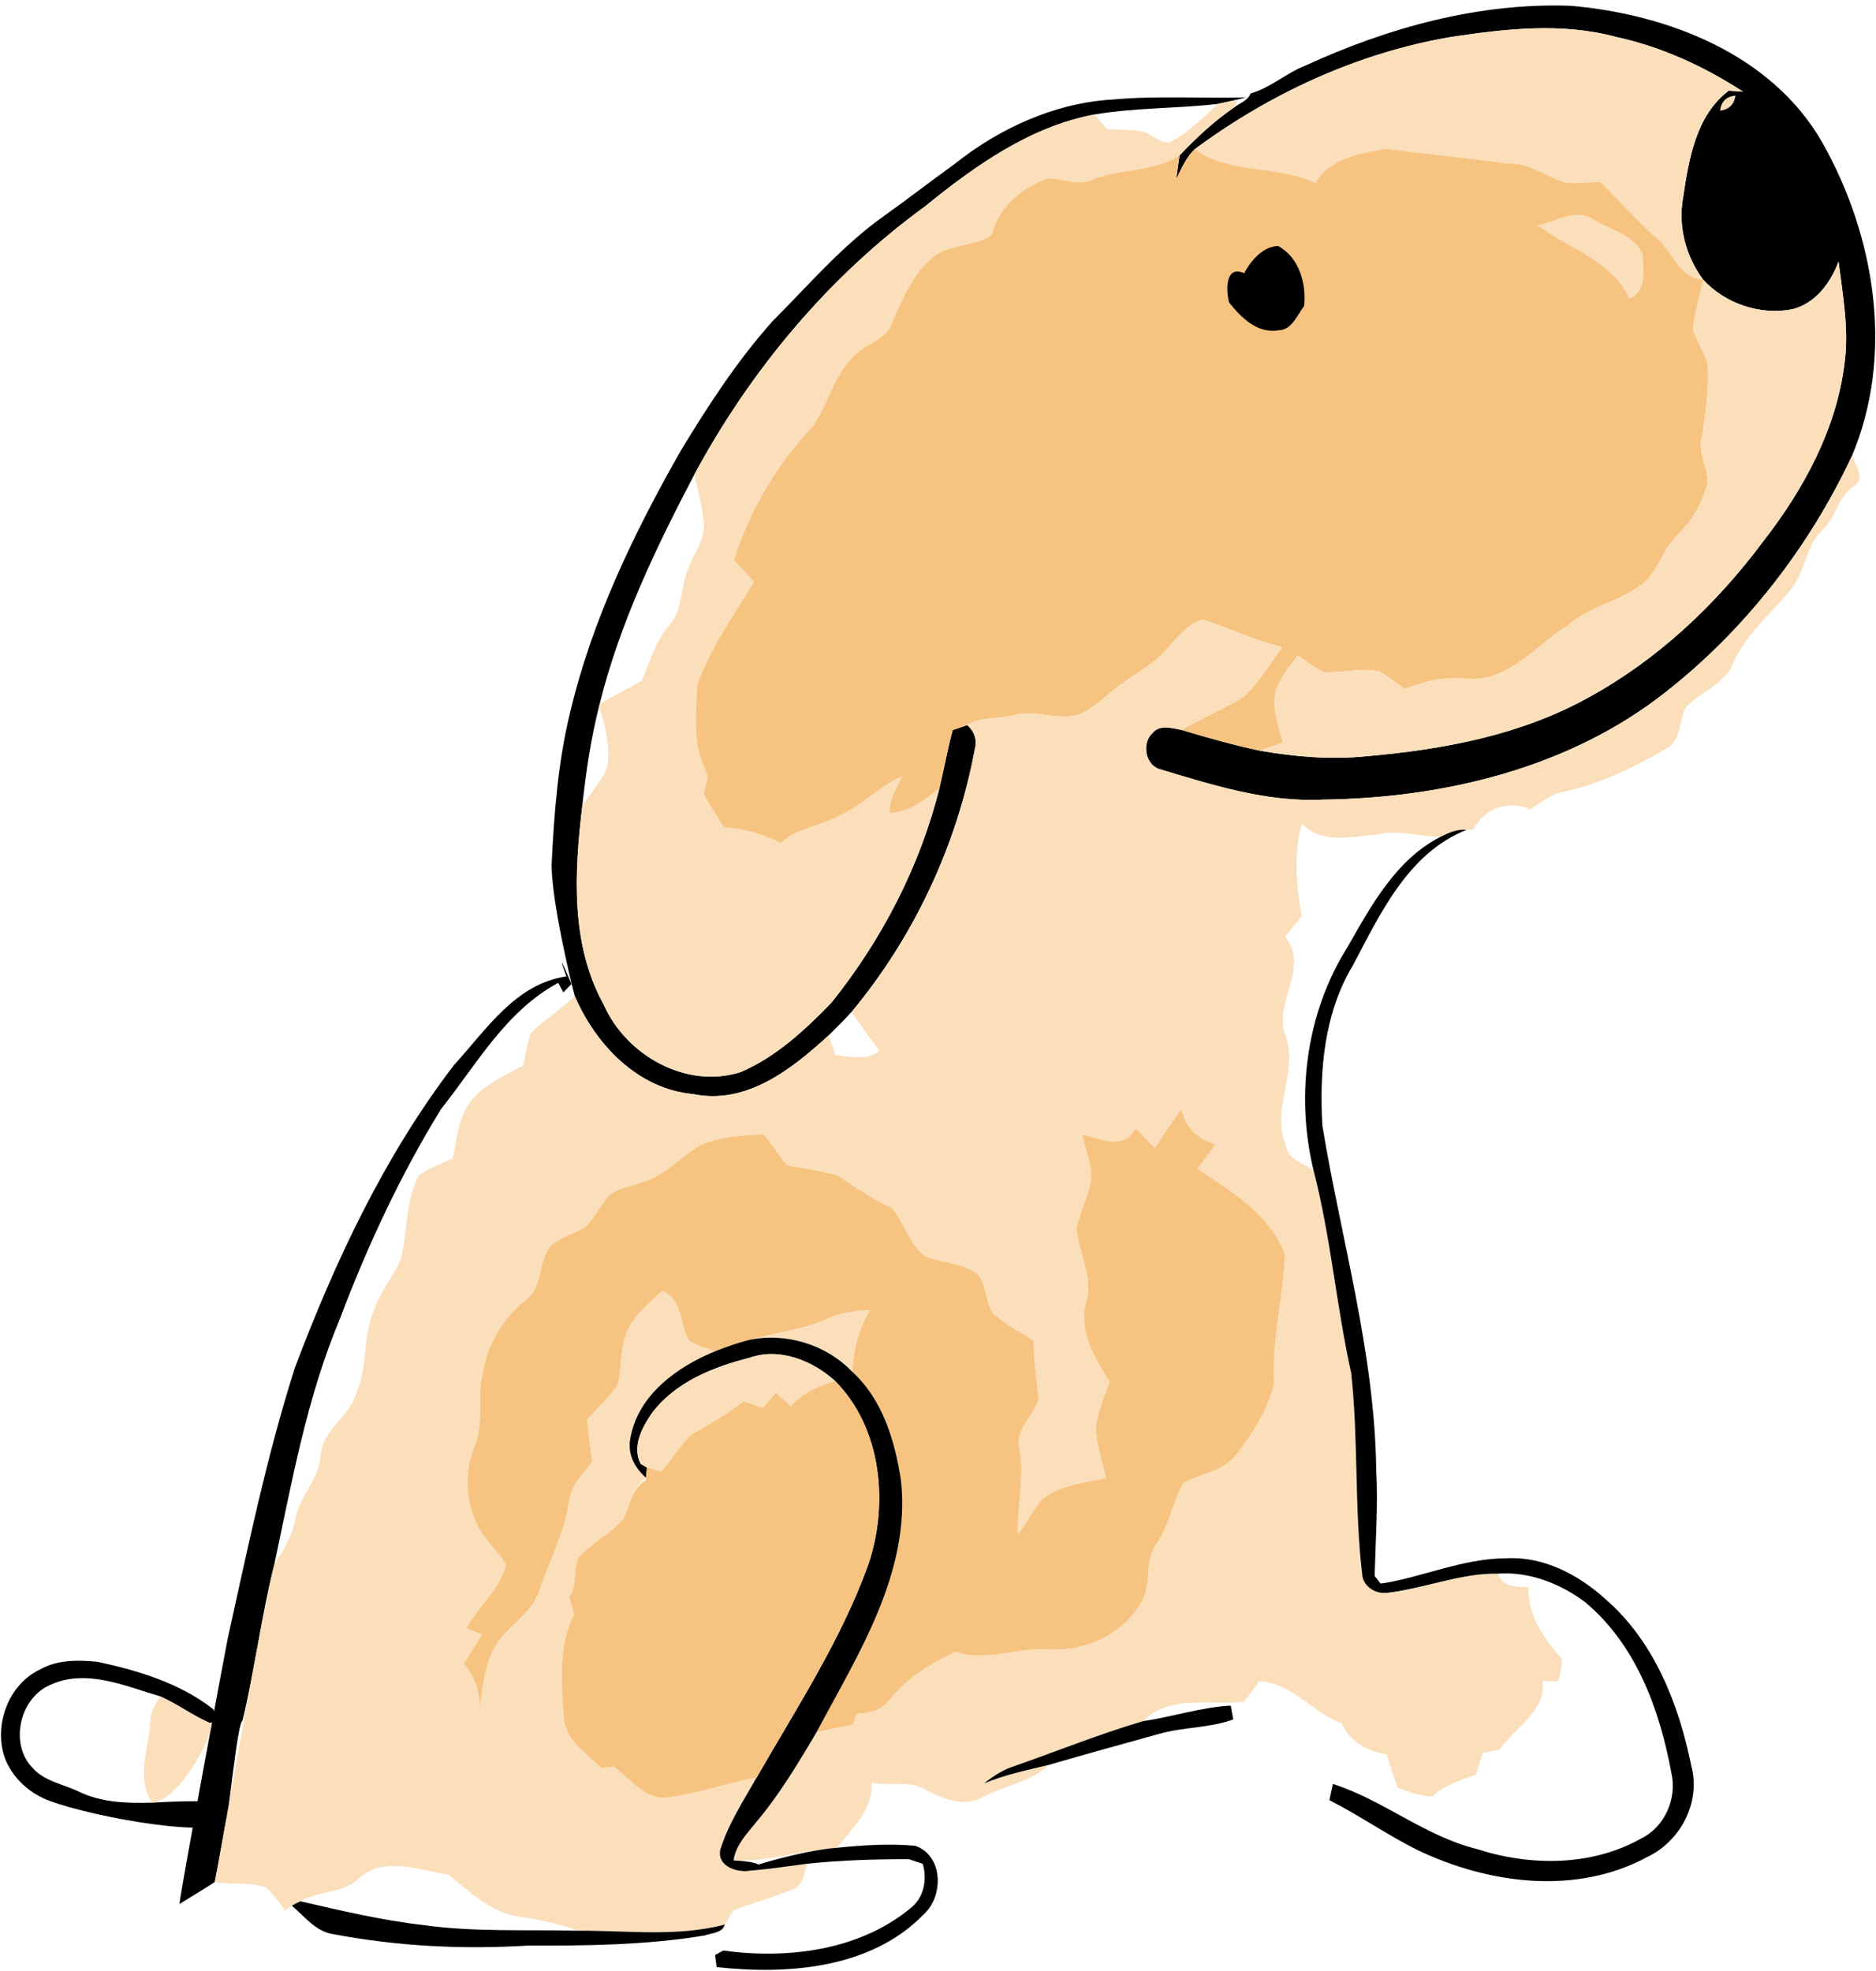<svg id="dog" width="295px" height="310px" viewBox="0 0 295 310" version="1.1" xmlns="http://www.w3.org/2000/svg" xmlns:xlink="http://www.w3.org/1999/xlink">
  <!-- Generator: Sketch 3.8.3 (29802) - http://www.bohemiancoding.com/sketch -->
  <title>dog_00.min</title>
  <desc>Created with Sketch.</desc>
  <defs></defs>
  <g id="Page-1" stroke="none" stroke-width="1" fill="none" fill-rule="evenodd">
    <g id="dog_00.min">
      <path d="M205.29,10.31 C218.32,4.32 232.58,0.39 247.01,0.91 C262.24,2.24 278.62,8.52 286.56,22.42 C294.88,37.18 297.94,55.85 291.17,71.81 C284.45,86.11 274.43,99.03 261.98,108.81 C246.82,120.8 227.07,125.52 208.05,125.76 C199.18,126.21 190.64,123.45 182.26,120.94 C180.01,120.16 179.56,116.78 181.24,115.28 C182.35,113.9 184.33,114.53 185.8,114.8 C189.85,116.02 193.92,117.17 198.06,118.05 C203.61,119.02 209.3,119.52 214.93,118.93 C226.96,117.89 239.21,115.6 249.87,109.65 C260.68,103.73 269.84,95.09 277.18,85.25 C283.59,77.04 288.82,67.47 290.07,56.99 C290.76,51.68 289.77,46.39 289.11,41.14 C287.85,44.49 285.51,47.69 281.88,48.63 C276.81,49.63 271.29,47.78 267.8,43.96 C265.09,40.29 263.84,35.58 264.67,31.07 C265.55,25.08 266.69,18.15 271.83,14.27 L274.09,14.42 C267.96,10.43 261.22,7.34 254.05,5.79 C245.58,3.51 236.7,4.53 228.16,5.82 C213.56,8.3 199.74,14.68 187.88,23.46 C186.51,24.77 185.77,26.52 184.96,28.18 C185.14,26.93 185.31,25.69 185.48,24.44 C188.11,21.69 190.88,19.07 194.03,16.92 C194.93,16.22 196.2,15.86 196.66,14.7 C199.77,13.82 202.27,11.48 205.29,10.31 L205.29,10.31 Z" id="snoutOutline" fill="#000000"></path>
      <path d="M187.88,23.46 C199.74,14.68 213.56,8.3 228.16,5.82 C236.7,4.53 245.58,3.51 254.05,5.79 C261.22,7.34 267.96,10.43 274.09,14.42 L271.83,14.27 C266.69,18.15 265.55,25.08 264.67,31.07 C263.84,35.58 265.09,40.29 267.8,43.96 C264.07,43.78 263.08,39.65 260.61,37.57 C257.4,34.76 254.64,31.5 251.56,28.56 C249.8,28.69 248.03,28.89 246.27,28.77 C243.16,27.85 240.48,25.5 237.08,25.73 C230.71,24.82 224.31,24.25 217.94,23.41 C213.87,24.09 209.11,24.88 206.84,28.78 C200.86,25.87 193.38,27.49 187.88,23.46 L187.88,23.46 Z" id="upperSnoutShading" fill="#FBDFBB"></path>
      <path d="M32.9,270.94 C30.22,269.76 27.85,267.97 25.16,266.78 C19.72,265.19 13.62,262.42 8.04,264.93 C3.14,266.89 1.4,274.18 5.1,278.02 C6.96,280.16 9.94,280.59 12.38,281.77 C15.96,283.51 20,283.62 23.9,283.51 C28.47,283.25 33.05,283.1 37.61,283.74 L37.81,285.19 C37.26,285.42 36.15,285.89 35.59,286.12 C34.99,289.41 14.86,285.88 7.82,283.23 C4.65,282.09 1.96,279.63 0.75,276.47 C-1.04,271.33 1.32,264.87 6.35,262.54 C9.07,261 12.34,261.06 15.35,261.36 C21.75,262.74 28.29,264.71 33.52,268.8 C33.526,268.771 34.65,271 32.9,270.94 Z" id="tail" fill="#000000"></path>
      <path d="M89.89,154.73 L88.58,156.08 C88.38,155.7 87.98,154.96 87.78,154.58 C79.59,158.96 74.96,167.37 69.37,174.41 C62.93,184.85 57.73,196.07 53.4,207.54 C48.23,219.86 45.89,233.1 43.12,246.11 C41.07,254.2 40.09,262.53 38.13,270.65 C37.347,270.713 35.898,285.993 35.59,286.12 C34.99,289.41 34.46,292.72 33.77,295.99 C31.71,297.33 29.96,298.38 28.22,299.45 C28.455,297.029 35.483,259.239 35.83,257.6 C38.99,243.34 41.94,228.99 46.39,215.06 C52.73,198.27 60.46,181.8 71.4,167.49 C76.43,162.01 81.07,154.69 89.06,153.57 C87.06,147.95 90.01,155.21 89.89,154.73 Z" id="back" fill="#000000"></path>
      <path d="M195.91,15.31 L194.72,15.63 C193.63,15.89 192.54,16.13 191.44,16.35 C185.02,17.09 178.52,16.92 172.13,18 C161.98,19.9 153.31,26.08 145.46,32.46 C130.32,43.47 118.05,58.19 109.19,74.62 C103.13,86.19 97.41,98.08 94.27,110.81 C92.89,116.22 92.14,121.45 91.57,126.7 C90.33,137.18 89.66,148.44 94.94,158.01 C98.46,165.99 107.94,171.35 116.5,168.6 C122.04,166.22 126.59,161.98 130.74,157.7 C138.65,147.81 144.65,136.29 147.72,123.97 C148.45,120.93 148.99,117.85 149.81,114.82 C150.57,114.57 151.34,114.31 152.1,114.04 C153.28,115.1 153.67,116.38 153.28,117.89 C150.45,132.97 143.74,147.33 133.93,159.13 C132.77,160.39 131.56,161.6 130.34,162.8 C124.57,168.1 117.38,173.83 108.97,172.07 C100.28,171.27 93.67,164.3 90.38,156.65 C90.26,156.17 90.01,155.21 89.89,154.73 C89.89,154.73 86.75,141.92 86.74,136.02 C87.13,127.98 87.73,119.9 89.65,112.06 C93.1,97.49 99.66,83.88 107.03,70.92 C111.35,63.79 115.92,56.74 121.49,50.51 C127.16,44.83 132.41,38.65 138.99,33.98 C142.71,31.34 146.3,28.52 150.01,25.87 C157.14,20.16 165.92,16.15 175.12,15.64 C182.02,15.02 188.99,15.5 195.91,15.31 Z" id="ear" fill="#000000"></path>
      <path d="M270.48,17.41 C270.65,15.96 271.46,15.17 272.91,15.04 C272.68,16.45 271.88,17.24 270.48,17.41 L270.48,17.41 Z M191.44,16.35 C192.54,16.13 193.63,15.89 194.72,15.63 L194.03,16.92 C190.88,19.07 188.11,21.69 185.48,24.44 C181.37,27.11 176.34,26.47 171.91,28.19 C169.54,29.37 167.06,27.97 164.62,28.07 C160.59,29.64 156.98,32.61 155.92,36.96 C153.17,38.88 149.25,38.29 146.61,40.51 C143.17,43.43 141.62,47.78 139.83,51.77 C138.5,53.51 136.24,54.21 134.61,55.63 C131.29,58.66 130.32,63.28 127.91,66.92 C122.22,72.9 117.95,80.17 115.42,88.04 C116.47,89.2 117.51,90.36 118.57,91.53 C115.37,96.77 111.75,101.86 109.64,107.66 C109.47,112.12 108.81,116.91 110.92,121.04 C111.62,122.27 110.85,123.62 110.65,124.88 C111.67,126.65 112.74,128.39 113.86,130.11 C116.98,130.32 119.99,131.19 122.78,132.58 C125.4,130.12 129.17,129.95 132.17,128.18 C135.68,126.56 138.35,123.62 141.89,122.06 C141.04,123.91 139.7,125.7 139.93,127.85 C143.01,127.75 145.41,125.79 147.72,123.97 C144.65,136.29 138.65,147.81 130.74,157.7 C126.59,161.98 122.04,166.22 116.5,168.6 C107.94,171.35 98.46,165.99 94.94,158.01 C89.66,148.44 90.33,137.18 91.57,126.7 C92.93,124.73 94.53,122.88 95.51,120.68 C95.95,117.43 95.25,114.16 94.2,111.1 C94.22,111.03 94.25,110.88 94.27,110.81 C96.4,109.34 98.82,108.39 100.97,106.98 C102.18,104 103.1,100.84 105.24,98.35 C107.46,95.83 106.93,92.21 108.28,89.29 C109.15,86.87 111.08,84.64 110.62,81.93 C110.4,79.45 109.73,77.04 109.19,74.62 C118.05,58.19 130.32,43.47 145.46,32.46 C153.31,26.08 161.98,19.9 172.13,18 L174.09,20.32 C175.74,20.37 177.39,20.38 179.03,20.58 C180.82,20.73 182.11,22.53 183.93,22.4 C186.78,20.87 189.17,18.63 191.44,16.35 L191.44,16.35 Z" id="earShading" fill="#FBDFBB"></path>
      <path d="M184.96,28.18 C185.77,26.52 186.51,24.77 187.88,23.46 C193.38,27.49 200.86,25.87 206.84,28.78 C209.11,24.88 213.87,24.09 217.94,23.41 C224.31,24.25 230.71,24.82 237.08,25.73 C240.48,25.5 243.16,27.85 246.27,28.77 C248.03,28.89 249.8,28.69 251.56,28.56 C254.64,31.5 257.4,34.76 260.61,37.57 C263.08,39.65 264.07,43.78 267.8,43.96 C267.3,46.58 266.51,49.14 266.2,51.79 C266.8,53.62 267.9,55.24 268.51,57.07 C268.75,61.16 268.24,65.26 267.52,69.28 C267.07,71.98 269.36,74.63 268.12,77.26 C267.22,80.05 265.54,82.48 263.46,84.51 C261.26,86.73 260.65,90.16 258.03,92.01 C254.49,94.69 249.83,95.39 246.5,98.43 C241.49,101.41 237.46,107.1 231.06,106.77 C227.58,106.36 224.17,107.02 220.96,108.39 C219.57,107.42 218.24,106.34 216.74,105.55 C213.91,105 211.03,105.88 208.17,105.71 C206.68,105.04 205.41,104 204.08,103.09 C202.73,104.94 201.14,106.73 200.54,108.99 C200.04,111.65 201.13,114.24 201.72,116.8 C200.5,117.23 199.28,117.66 198.06,118.05 C193.92,117.17 189.85,116.02 185.8,114.8 C188.96,112.93 192.4,111.59 195.49,109.61 C197.99,107.4 199.65,104.43 201.63,101.79 C197.32,100.74 193.3,98.8 189.11,97.43 C186.56,98.19 185.01,100.48 183.25,102.29 C181.06,104.84 177.92,106.2 175.38,108.33 C173.51,109.77 171.82,111.55 169.58,112.42 C166.23,113.34 162.78,111.57 159.43,112.48 C157,113.12 154.33,112.67 152.1,114.04 C151.34,114.31 150.57,114.57 149.81,114.82 C148.99,117.85 148.45,120.93 147.72,123.97 C145.41,125.79 143.01,127.75 139.93,127.85 C139.7,125.7 141.04,123.91 141.89,122.06 C138.35,123.62 135.68,126.56 132.17,128.18 C129.17,129.95 125.4,130.12 122.78,132.58 C119.99,131.19 116.98,130.32 113.86,130.11 C112.74,128.39 111.67,126.65 110.65,124.88 C110.85,123.62 111.62,122.27 110.92,121.04 C108.81,116.91 109.47,112.12 109.64,107.66 C111.75,101.86 115.37,96.77 118.57,91.53 C117.51,90.36 116.47,89.2 115.42,88.04 C117.95,80.17 122.22,72.9 127.91,66.92 C130.32,63.28 131.29,58.66 134.61,55.63 C136.24,54.21 138.5,53.51 139.83,51.77 C141.62,47.78 143.17,43.43 146.61,40.51 C149.25,38.29 153.17,38.88 155.92,36.96 C156.98,32.61 160.59,29.64 164.62,28.07 C167.06,27.97 169.54,29.37 171.91,28.19 C176.34,26.47 181.37,27.11 185.48,24.44 C185.31,25.69 185.14,26.93 184.96,28.18 L184.96,28.18 Z M282.17,26.33 C282.89,26.78 282.89,26.78 282.17,26.33 L282.17,26.33 Z" id="face" fill="#F7C380"></path>
      <path d="M241.77,35.43 C244.63,34.89 247.71,32.65 250.53,34.5 C253.21,36.13 256.93,36.88 258.31,39.98 C258.42,42.37 258.99,45.88 256.2,46.98 C253.53,40.99 246.66,39.13 241.77,35.43 L241.77,35.43 Z" id="faceAccent" fill="#FBDFBB"></path>
      <path d="M195.63,42.97 C196.71,40.99 198.57,38.76 200.98,38.69 C204.3,40.48 205.44,44.6 205.07,48.13 C203.96,49.57 203.18,51.91 201.02,51.95 C197.69,52.49 195.16,49.94 193.28,47.58 C192.78,45.75 192.61,41.63 195.63,42.97 L195.63,42.97 Z" id="eye" fill="#000000"></path>
      <path d="M281.88,48.63 C285.51,47.69 287.85,44.49 289.11,41.14 C289.77,46.39 290.76,51.68 290.07,56.99 C288.82,67.47 283.59,77.04 277.18,85.25 C269.84,95.09 260.68,103.73 249.87,109.65 C239.21,115.6 226.96,117.89 214.93,118.93 C209.3,119.52 203.61,119.02 198.06,118.05 C199.28,117.66 200.5,117.23 201.72,116.8 C201.13,114.24 200.04,111.65 200.54,108.99 C201.14,106.73 202.73,104.94 204.08,103.09 C205.41,104 206.68,105.04 208.17,105.71 C211.03,105.88 213.91,105 216.74,105.55 C218.24,106.34 219.57,107.42 220.96,108.39 C224.17,107.02 227.58,106.36 231.06,106.77 C237.46,107.1 241.49,101.41 246.5,98.43 C249.83,95.39 254.49,94.69 258.03,92.01 C260.65,90.16 261.26,86.73 263.46,84.51 C265.54,82.48 267.22,80.05 268.12,77.26 C269.36,74.63 267.07,71.98 267.52,69.28 C268.24,65.26 268.75,61.16 268.51,57.07 C267.9,55.24 266.8,53.62 266.2,51.79 C266.51,49.14 267.3,46.58 267.8,43.96 C271.29,47.78 276.81,49.63 281.88,48.63 L281.88,48.63 Z" id="lowerSnoutShading" fill="#FBDFBB"></path>
      <path d="M23.9,283.51 C21.23,279.36 23.56,274.83 23.65,270.41 C23.68,269.04 24.57,267.94 25.16,266.78 C27.85,267.97 30.22,269.76 32.9,270.94 C34.65,271 28.47,283.25 23.9,283.51 Z" id="tailShading" fill="#FBDFBB"></path>
      <path d="M291.17,71.81 C291.96,73.18 293.36,75.32 291.48,76.49 C288.94,78.22 288.7,81.54 286.45,83.47 C283.93,86.03 283.84,90.01 281.58,92.77 C278.54,96.47 274.66,99.6 272.66,104.05 C271.41,107.54 267.51,108.72 265.1,111.23 C263.98,113.37 264.45,116.64 261.84,117.82 C256.86,120.77 251.53,123.29 245.85,124.54 C243.87,124.89 242.31,126.2 240.7,127.3 C237.17,125.76 233.44,127.14 231.62,130.49 C231.36,130.5 230.84,130.51 230.58,130.52 C229.11,130.36 227.79,130.99 226.52,131.61 C223.29,131.64 220.09,130.47 216.87,131.2 C212.79,131.52 207.93,132.88 204.71,129.55 C203.4,134.39 203.82,139.24 204.71,144.1 C203.83,145.16 202.96,146.25 202.1,147.33 C206.05,152.28 200.05,157.76 202.19,163.03 C204.14,168.68 199.86,174.46 202.18,180.06 C202.49,182.35 204.86,182.96 206.54,184 C209.26,194.49 210.13,205.35 212.47,215.93 C213.64,226.55 212.95,237.29 214.24,247.91 C214.49,249.53 216.33,250.7 217.93,250.5 C223.87,249.91 229.49,247.4 235.54,247.49 C236.31,249.68 238.45,249.57 240.34,249.61 C240.18,254.02 242.85,257.8 245.64,260.96 C245.54,262.16 245.43,263.38 244.9,264.48 C244.11,264.44 243.33,264.4 242.54,264.37 C243.22,269.21 238.17,271.6 235.87,275.12 C234.98,275.32 234.09,275.51 233.19,275.7 C232.81,276.83 232.45,277.97 232.09,279.12 C229.65,279.95 227.15,280.8 225.18,282.55 C223.29,282.47 221.51,281.84 219.77,281.14 C219.15,279.42 218.57,277.68 218.05,275.93 C214.9,275.43 212.32,273.94 210.93,270.99 C206.28,269.33 203.26,264.64 198.01,264.44 C197.23,265.5 196.45,266.55 195.67,267.61 C190.3,268.31 184.04,266.39 179.75,270.69 C172.9,272.71 166.28,275.39 159.54,277.75 C157.76,278.3 156.2,279.33 154.75,280.48 C158.03,279.11 161.52,278.39 164.97,277.56 C162.12,280.3 157.96,280.79 154.56,282.62 C151.56,284.36 148.18,282.88 145.42,281.42 C142.87,279.91 139.83,280.99 137.06,280.36 C137.28,284.63 134.03,287.55 131.61,290.61 C126.15,290.95 120.83,292.85 115.35,292.6 C115.68,290.25 117.35,288.51 118.77,286.75 C122.51,282.34 125.49,277.37 128.42,272.4 C130.31,272.02 132.19,271.63 134.08,271.24 C134.3,270.66 134.53,270.09 134.75,269.52 C136.8,269.44 138.85,268.9 140.08,267.12 C142.7,263.75 146.42,261.63 150.19,259.8 C155.16,261.45 160.02,259 165.01,259.41 C170.77,259.77 176.93,256.86 179.64,251.65 C181.14,248.87 179.87,245.35 181.88,242.78 C183.87,239.85 184.38,236.25 186.11,233.2 C188.93,231.66 192.6,231.4 194.59,228.56 C197.08,225.29 199.37,221.62 200.37,217.61 C199.9,210.74 201.85,203.99 202.04,197.17 C199.58,190.93 193.66,187.34 188.31,183.85 C189.24,182.56 190.17,181.27 191.1,179.99 C188.43,179.18 186.3,177.26 185.81,174.41 C184.36,176.43 182.95,178.46 181.61,180.55 C180.58,179.51 179.55,178.47 178.53,177.42 C176.97,181 172.93,179.07 170.17,178.44 C170.73,181.29 172.31,184.23 171.22,187.15 C170.64,189.17 169.74,191.1 169.3,193.16 C169.6,197.13 172.04,200.96 170.73,204.99 C169.63,209.47 172.19,213.68 174.5,217.31 C173.69,219.61 172.65,221.88 172.35,224.32 C172.34,227.11 173.34,229.77 173.92,232.46 C170.48,233.25 166.65,233.51 163.84,235.86 C162.38,237.55 161.45,239.62 160.02,241.33 C159.97,236.82 161.07,232.35 160.33,227.85 C159.52,224.74 162.56,222.76 163.32,220.06 C162.98,216.98 162.56,213.91 162.52,210.81 C160.39,209.49 158.15,208.31 156.26,206.65 C154.68,204.71 155.42,201.32 153.03,199.94 C150.72,198.52 147.87,198.61 145.43,197.53 C142.93,195.59 142.18,192.3 140.21,189.94 C137.23,188.6 134.55,186.77 131.87,184.94 C129.22,184.08 126.42,183.83 123.7,183.24 C122.53,181.61 121.33,180 120.12,178.4 C116.74,178.53 113.28,178.78 110.13,180.1 C107.04,181.88 104.68,184.88 101.13,185.86 C99.05,186.77 96.26,186.84 95.01,189 C94.04,190.28 93.3,191.75 92.15,192.88 C90.42,193.93 88.44,194.54 86.79,195.72 C84.46,198.19 85.57,202.53 82.54,204.56 C79.07,207.43 76.59,211.45 75.92,215.94 C74.93,219.69 76.19,223.73 74.67,227.36 C73.06,231.19 73.13,235.7 74.88,239.47 C76.02,241.92 78.09,243.76 79.58,245.99 C78.74,249.86 75.21,252.6 73.37,256.08 C74.17,256.4 74.98,256.73 75.8,257.07 C74.85,258.6 73.9,260.12 72.94,261.65 C74.67,263.78 75.61,266.32 75.42,269.09 C75.75,265.9 76.11,262.64 77.47,259.7 C79.18,255.83 83.77,254.03 84.91,249.82 C86.44,245.33 88.74,241.09 89.45,236.36 C89.68,233.74 91.58,231.84 93.13,229.88 C92.81,227.68 92.54,225.47 92.33,223.26 C93.98,221.4 95.9,219.72 97.23,217.61 C97.74,214.7 97.5,211.59 98.84,208.89 C100.06,206.53 102.17,204.84 104.07,203.06 C107.37,204.27 106.82,208.1 108.25,210.67 C109.37,211.74 111.04,211.9 112.41,212.54 C106.53,214.94 100.47,219.3 99.18,225.91 C98.57,228.48 99.67,230.74 101.58,232.39 C99.27,234.13 99.07,236.87 97.96,238.99 C95.88,241.3 92.94,242.67 90.95,245.09 C90.04,246.97 90.89,249.38 89.5,251.11 C89.76,252.04 90.01,252.97 90.28,253.9 C87.75,258.89 88.26,264.62 88.64,270.01 C88.85,273.66 92.17,275.72 94.52,278.05 C95.16,277.97 95.81,277.9 96.45,277.83 C99.23,279.71 101.61,283.47 105.43,282.61 C110.03,282.04 114.41,280.36 118.98,279.56 C116.88,283.25 114.51,286.87 113.25,290.96 C112.83,293.21 115.19,294.27 117.06,294.26 C120.37,294.07 123.65,293.54 126.94,293.11 C126.44,294.46 126.41,296.24 124.98,297.01 C121.84,298.37 118.52,299.25 115.31,300.42 C114.87,301.17 114.42,301.93 113.97,302.68 C106.43,304.68 98.47,303.59 90.75,303.65 C87.66,302.44 84.4,301.87 81.14,301.37 C76.91,300.56 73.76,297.42 70.51,294.85 C65.97,294.13 60.26,291.84 56.43,295.44 C53.9,297.85 50.15,297.32 47.25,299.03 C46.78,299.22 46.33,299.45 45.89,299.72 C45.63,299.91 45.11,300.3 44.85,300.49 C43.93,299.26 43.06,297.97 41.93,296.92 C39.32,295.85 36.47,296.53 33.77,295.99 C34.46,292.72 41.07,254.2 43.12,246.11 C44.47,243.88 45.96,241.67 46.4,239.06 C47,235.42 50.1,232.78 50.4,229.06 C50.6,224.85 55.08,222.84 56.08,218.94 C57.91,214.81 56.97,210.09 58.84,205.98 C59.79,203.05 61.91,200.72 63.08,197.91 C64.11,193.58 63.7,188.84 65.88,184.85 C67.48,183.67 69.39,183.01 71.18,182.18 C71.9,179.13 72,175.7 74.06,173.17 C76.15,170.49 79.39,169.19 82.27,167.58 C82.63,165.85 82.89,164.09 83.5,162.42 C85.65,160.34 88.24,158.75 90.38,156.65 C93.67,164.3 100.28,171.27 108.97,172.07 C117.38,173.83 124.57,168.1 130.34,162.8 C130.59,163.58 131.09,165.13 131.35,165.91 C133.69,166.19 136.26,166.9 138.28,165.23 C136.77,163.24 135.31,161.21 133.93,159.13 C143.74,147.33 150.45,132.97 153.28,117.89 C153.67,116.38 153.28,115.1 152.1,114.04 C154.33,112.67 157,113.12 159.43,112.48 C162.78,111.57 166.23,113.34 169.58,112.42 C171.82,111.55 173.51,109.77 175.38,108.33 C177.92,106.2 181.06,104.84 183.25,102.29 C185.01,100.48 186.56,98.19 189.11,97.43 C193.3,98.8 197.32,100.74 201.63,101.79 C199.65,104.43 197.99,107.4 195.49,109.61 C192.4,111.59 188.96,112.93 185.8,114.8 C184.33,114.53 182.35,113.9 181.24,115.28 C179.56,116.78 180.01,120.16 182.26,120.94 C190.64,123.45 199.18,126.21 208.05,125.76 C227.07,125.52 246.82,120.8 261.98,108.81 C274.43,99.03 284.45,86.11 291.17,71.81 Z" id="bodyShadingNoTail" fill="#FBDFBB"></path>
      <path d="M226.52,131.61 C227.79,130.99 229.11,130.36 230.58,130.52 C221.44,134.19 217.09,143.6 212.78,151.76 C208.22,159.3 207.44,168.42 207.94,177.02 C210.91,195.04 216.17,212.76 216.41,231.1 C216.71,236.68 216.31,242.26 216.16,247.84 C216.4,248.15 216.87,248.77 217.11,249.08 C223.74,248.04 223.87,249.91 217.93,250.5 C216.33,250.7 214.49,249.53 214.24,247.91 C212.95,237.29 213.64,226.55 212.47,215.93 C210.13,205.35 209.26,194.49 206.54,184 C203.72,172.28 205.4,159.25 211.88,148.98 C215.62,142.42 219.52,135.19 226.52,131.61 L226.52,131.61 Z" id="chestOutline" fill="#000000"></path>
      <path d="M217.11,249.08 C223.74,248.04 230.01,245.1 236.81,245.08 C242.72,244.74 248.21,247.65 252.48,251.52 C260.15,258.17 264.01,268.09 265.98,277.82 C267.46,283.48 264.24,289.59 259.04,292.05 C247.85,298.12 234.12,296.3 223,291.01 C218.21,288.64 213.82,285.54 209.05,283.12 C209.19,282.48 209.46,281.21 209.6,280.57 C217.48,283.07 224.06,288.79 232.2,290.79 C240.61,293.52 250.28,293.56 258.12,289.12 C261.78,287.32 263.73,282.84 262.84,278.92 C261,268.87 257.23,258.52 249.1,251.85 C245.21,249 240.42,247.14 235.54,247.49 C229.49,247.4 223.87,249.91 217.93,250.5 C216.33,250.7 216.87,248.77 217.11,249.08 Z" id="frontFoot" fill="#000000"></path>
      <path d="M185.81,174.41 C186.3,177.26 188.43,179.18 191.1,179.99 C190.17,181.27 189.24,182.56 188.31,183.85 C193.66,187.34 199.58,190.93 202.04,197.17 C201.85,203.99 199.9,210.74 200.37,217.61 C199.37,221.62 197.08,225.29 194.59,228.56 C192.6,231.4 188.93,231.66 186.11,233.2 C184.38,236.25 183.87,239.85 181.88,242.78 C179.87,245.35 181.14,248.87 179.64,251.65 C176.93,256.86 170.77,259.77 165.01,259.41 C160.02,259 155.16,261.45 150.19,259.8 C146.42,261.63 142.7,263.75 140.08,267.12 C138.85,268.9 136.8,269.44 134.75,269.52 C134.53,270.09 134.3,270.66 134.08,271.24 C132.19,271.63 130.31,272.02 128.42,272.4 C134.91,260.18 143.21,247.38 141.69,232.91 C140.75,226.69 138.83,220.14 134.03,215.76 C134.12,212.32 135.06,208.99 136.8,206.02 C134.55,206.18 132.27,206.41 130.2,207.38 C126.23,209.18 121.87,209.63 117.7,210.76 C115.9,211.22 114.14,211.85 112.41,212.54 C111.04,211.9 109.37,211.74 108.25,210.67 C106.82,208.1 107.37,204.27 104.07,203.06 C102.17,204.84 100.06,206.53 98.84,208.89 C97.5,211.59 97.74,214.7 97.23,217.61 C95.9,219.72 93.98,221.4 92.33,223.26 C92.54,225.47 92.81,227.68 93.13,229.88 C91.58,231.84 89.68,233.74 89.45,236.36 C88.74,241.09 86.44,245.33 84.91,249.82 C83.77,254.03 79.18,255.83 77.47,259.7 C76.11,262.64 75.75,265.9 75.42,269.09 C75.61,266.32 74.67,263.78 72.94,261.65 C73.9,260.12 74.85,258.6 75.8,257.07 C74.98,256.73 74.17,256.4 73.37,256.08 C75.21,252.6 78.74,249.86 79.58,245.99 C78.09,243.76 76.02,241.92 74.88,239.47 C73.13,235.7 73.06,231.19 74.67,227.36 C76.19,223.73 74.93,219.69 75.92,215.94 C76.59,211.45 79.07,207.43 82.54,204.56 C85.57,202.53 84.46,198.19 86.79,195.72 C88.44,194.54 90.42,193.93 92.15,192.88 C93.3,191.75 94.04,190.28 95.01,189 C96.26,186.84 99.05,186.77 101.13,185.86 C104.68,184.88 107.04,181.88 110.13,180.1 C113.28,178.78 116.74,178.53 120.12,178.4 C121.33,180 122.53,181.61 123.7,183.24 C126.42,183.83 129.22,184.08 131.87,184.94 C134.55,186.77 137.23,188.6 140.21,189.94 C142.18,192.3 142.93,195.59 145.43,197.53 C147.87,198.61 150.72,198.52 153.03,199.94 C155.42,201.32 154.68,204.71 156.26,206.65 C158.15,208.31 160.39,209.49 162.52,210.81 C162.56,213.91 162.98,216.98 163.32,220.06 C162.56,222.76 159.52,224.74 160.33,227.85 C161.07,232.35 159.97,236.82 160.02,241.33 C161.45,239.62 162.38,237.55 163.84,235.86 C166.65,233.51 170.48,233.25 173.92,232.46 C173.34,229.77 172.34,227.11 172.35,224.32 C172.65,221.88 173.69,219.61 174.5,217.31 C172.19,213.68 169.63,209.47 170.73,204.99 C172.04,200.96 169.6,197.13 169.3,193.16 C169.74,191.1 170.64,189.17 171.22,187.15 C172.31,184.23 170.73,181.29 170.17,178.44 C172.93,179.07 176.97,181 178.53,177.42 C179.55,178.47 180.58,179.51 181.61,180.55 C182.95,178.46 184.36,176.43 185.81,174.41 Z" id="stomachShading" fill="#F7C380"></path>
      <path d="M130.2,207.38 C132.27,206.41 134.55,206.18 136.8,206.02 C135.06,208.99 134.12,212.32 134.03,215.76 C129.92,211.45 123.52,209.49 117.7,210.76 C121.87,209.63 126.23,209.18 130.2,207.38 L130.2,207.38 Z" id="aroundThighShading" fill="#FBDFBB"></path>
      <path d="M117.7,210.76 C123.52,209.49 129.92,211.45 134.03,215.76 C138.83,220.14 140.75,226.69 141.69,232.91 C143.21,247.38 134.91,260.18 128.42,272.4 C125.49,277.37 122.51,282.34 118.77,286.75 C117.35,288.51 115.68,290.25 115.35,292.6 C120.83,292.85 120.37,294.07 117.06,294.26 C115.19,294.27 112.83,293.21 113.25,290.96 C114.51,286.87 116.88,283.25 118.98,279.56 C125.21,268.69 132.18,258.08 136.48,246.24 C139.79,236.66 138.7,224.62 131.32,217.2 C127.81,214 122.58,211.88 117.91,213.53 C112.1,215 106.05,217.41 102.4,222.41 C100.9,224.64 99.38,227.56 100.74,230.22 L101.73,230.81 C101.69,231.2 101.62,231.99 101.58,232.39 C99.67,230.74 98.57,228.48 99.18,225.91 C100.47,219.3 106.53,214.94 112.41,212.54 C114.14,211.85 115.9,211.22 117.7,210.76 Z" id="thighOutline" fill="#000000"></path>
      <path d="M131.61,290.61 C135.68,290.2 139.81,289.92 143.9,290.29 C148.38,291.83 148.43,298.28 145.19,301.14 C136.91,309.63 123.83,310.6 112.69,309.37 C112.63,308.9 112.5,307.95 112.44,307.48 C112.76,307.3 113.41,306.95 113.73,306.77 C123.82,308.16 135.11,306.78 143.19,300.1 C145.31,298.43 145.81,295.64 145.11,293.14 C144.57,292.95 143.48,292.58 142.94,292.4 C137.61,292.4 132.25,292.56 126.94,293.11 C123.65,293.54 120.37,294.07 117.06,294.26 C115.19,294.27 126.15,290.95 131.61,290.61 Z" id="backFoot" fill="#000000"></path>
      <path d="M117.91,213.53 C122.58,211.88 127.81,214 131.32,217.2 C128.7,217.97 126.17,219.11 124.36,221.21 L122.04,219.01 C121.34,219.81 120.65,220.62 119.96,221.43 C118.94,221.07 117.93,220.71 116.91,220.35 C114.36,222.45 111.46,224.03 108.62,225.69 C106.88,227.43 105.59,229.56 104.03,231.46 C103.26,231.25 102.5,231.03 101.73,230.81 L100.74,230.22 C99.38,227.56 100.9,224.64 102.4,222.41 C106.05,217.41 112.1,215 117.91,213.53 L117.91,213.53 Z" id="topThighShading" fill="#FBDFBB"></path>
      <path d="M124.36,221.21 C126.17,219.11 128.7,217.97 131.32,217.2 C138.7,224.62 139.79,236.66 136.48,246.24 C132.18,258.08 125.21,268.69 118.98,279.56 C114.41,280.36 110.03,282.04 105.43,282.61 C101.61,283.47 99.23,279.71 96.45,277.83 C95.81,277.9 95.16,277.97 94.52,278.05 C92.17,275.72 88.85,273.66 88.64,270.01 C88.26,264.62 87.75,258.89 90.28,253.9 C90.01,252.97 89.76,252.04 89.5,251.11 C90.89,249.38 90.04,246.97 90.95,245.09 C92.94,242.67 95.88,241.3 97.96,238.99 C99.07,236.87 99.27,234.13 101.54,232.81 L101.58,232.39 C101.62,231.99 101.69,231.2 101.73,230.81 C102.5,231.03 103.26,231.25 104.03,231.46 C105.59,229.56 106.88,227.43 108.62,225.69 C111.46,224.03 114.36,222.45 116.91,220.35 C117.93,220.71 118.94,221.07 119.96,221.43 C120.65,220.62 121.34,219.81 122.04,219.01 L124.36,221.21 L124.36,221.21 Z" id="thighShading" fill="#F7C380"></path>
      <path d="M179.75,270.69 C184.37,270.02 188.85,268.5 193.53,268.25 C193.63,268.8 193.83,269.88 193.93,270.42 C190.23,271.78 186.21,271.6 182.43,272.65 C176.61,274.27 170.77,275.86 164.97,277.56 C161.52,278.39 158.03,279.11 154.75,280.48 C156.2,279.33 157.76,278.3 159.54,277.75 C166.28,275.39 172.9,272.71 179.75,270.69 L179.75,270.69 Z" id="stomachOutline" fill="#000000"></path>
      <path d="M45.89,299.72 C46.33,299.45 46.78,299.22 47.25,299.03 C53.64,300.49 60.04,302.02 66.56,302.76 C74.58,303.89 82.69,303.45 90.75,303.65 C98.47,303.59 106.43,304.68 113.97,302.68 C113.66,304 111.91,303.99 110.85,304.39 C101.64,305.93 92.28,306.01 82.96,305.99 C72.77,306.62 62.5,306.1 52.46,304.2 C49.65,303.82 47.92,301.41 45.89,299.72 L45.89,299.72 Z" id="bum" fill="#000000"></path>
    </g>
  </g>
</svg>